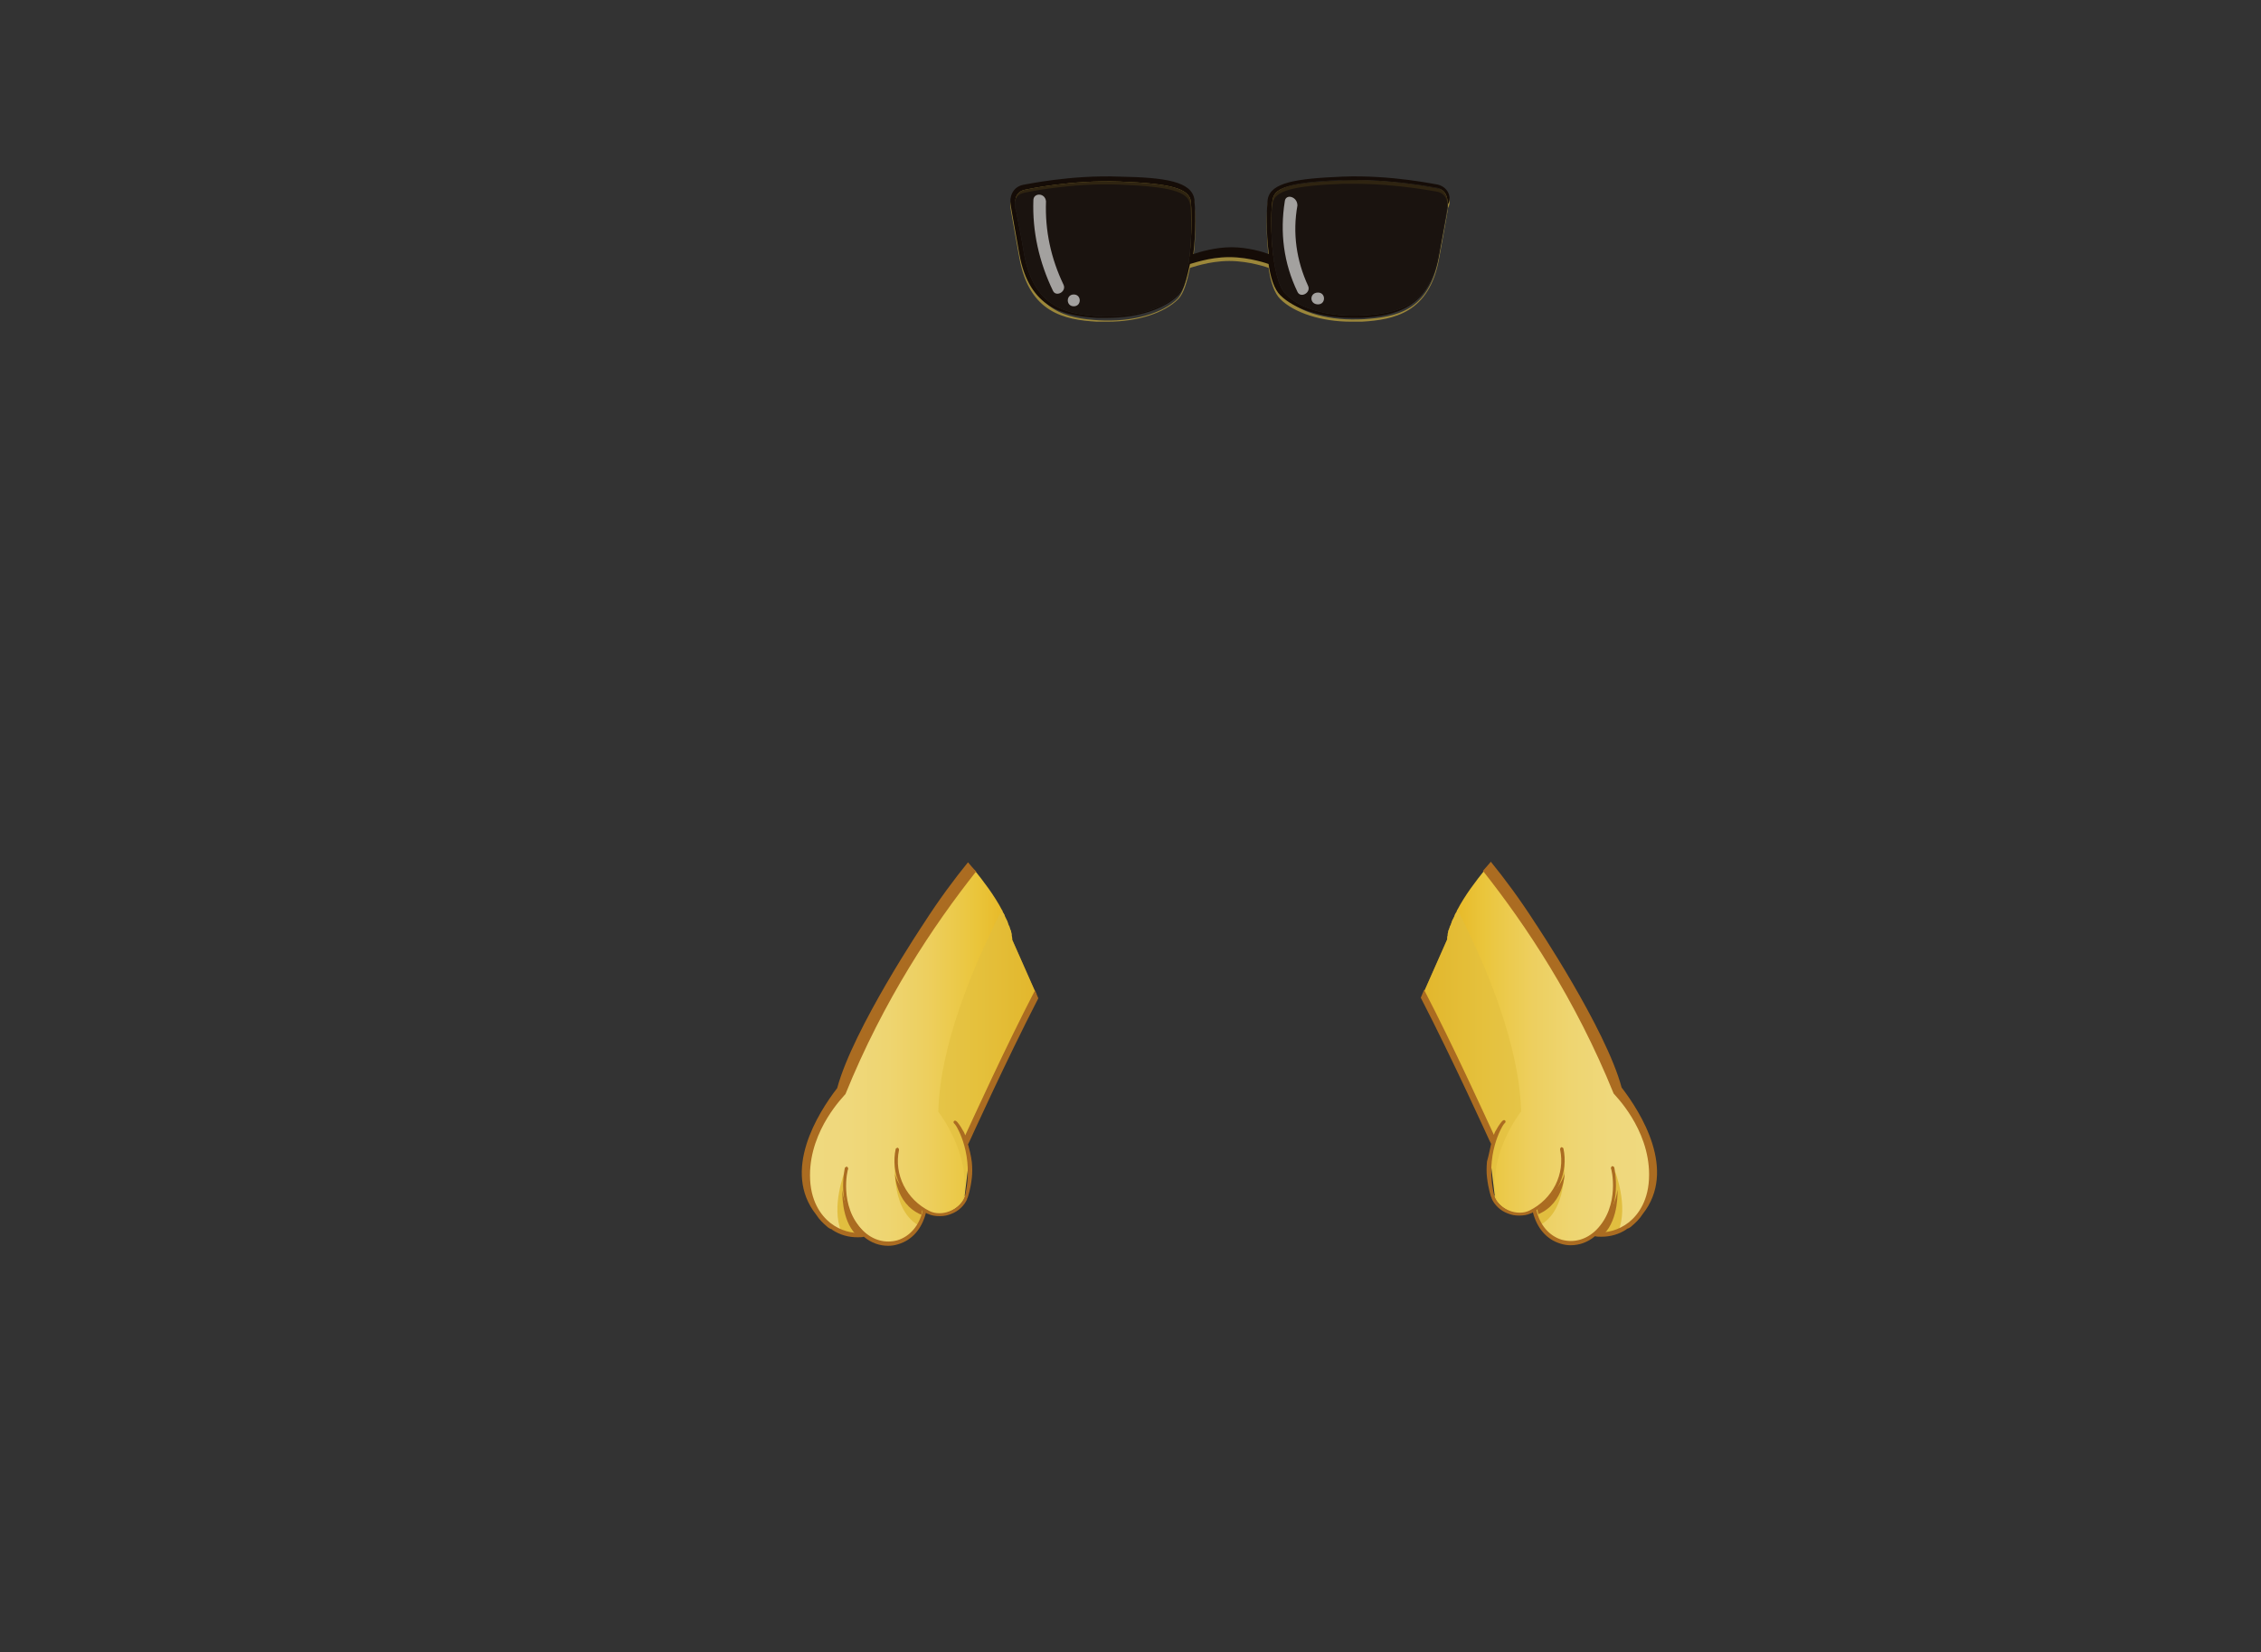 <?xml version="1.0" encoding="utf-8"?>
<!-- Generator: Adobe Illustrator 21.0.0, SVG Export Plug-In . SVG Version: 6.00 Build 0)  -->
<svg version="1.1" id="圖層_1" xmlns="http://www.w3.org/2000/svg" xmlns:xlink="http://www.w3.org/1999/xlink" x="0px" y="0px"
	 viewBox="0 0 822.9 601.4" style="enable-background:new 0 0 822.9 601.4;" xml:space="preserve">
<rect x="0" y="0" width="822.9" height="601.4" fill="#333333" stroke="none"/>
<style type="text/css">
	.st0{fill:url(#SVGID_1_);}
	.st1{fill:#E1BE3F;}
	.st2{fill:#AB6C21;}
	.st3{opacity:0.6;fill:#E1BE3F;enable-background:new    ;}
	.st4{fill:url(#SVGID_2_);}
	.st5{fill:url(#SVGID_3_);}
	.st6{fill:url(#SVGID_4_);}
	.st7{fill:url(#SVGID_5_);}
	.st8{fill:#CE9245;}
	.st9{fill:#A66A22;}
	.st10{opacity:0.6;fill:#CE9245;enable-background:new    ;}
	.st11{fill:#AC6D21;}
	.st12{fill:url(#SVGID_6_);}
	.st13{fill:url(#SVGID_7_);}
	.st14{fill:url(#SVGID_8_);}
	.st15{fill:url(#SVGID_9_);}
	.st16{fill:url(#SVGID_10_);}
	.st17{opacity:0.6;fill:#D69644;enable-background:new    ;}
	.st18{fill:#070505;}
	.st19{fill:#22201E;}
	.st20{fill:url(#SVGID_11_);}
	.st21{fill:#DC827B;}
	.st22{fill:#9B2724;}
	.st23{fill:#8F2022;}
	.st24{fill:#C7812F;}
	.st25{fill:#DCB7A7;}
	.st26{fill:#FEF6F2;}
	.st27{fill:#E5BE51;}
	.st28{fill:#CF361C;}
	.st29{fill:#E9DED9;}
	.st30{fill:#FFFFFF;}
	.st31{fill:none;stroke:#DCB7A7;stroke-width:0.866;stroke-linecap:round;stroke-miterlimit:10;}
	.st32{fill:#9E9E9E;}
	.st33{fill:#E2DFDE;}
	.st34{fill:none;stroke:#9B2724;stroke-width:0.564;stroke-linecap:round;stroke-linejoin:round;stroke-miterlimit:10;}
	.st35{fill:url(#SVGID_12_);}
	.st36{fill:url(#SVGID_13_);}
	.st37{fill:#D69644;}
	.st38{fill:#D04B22;}
	.st39{fill:url(#SVGID_14_);}
	.st40{fill:url(#SVGID_15_);}
	.st41{fill:url(#SVGID_16_);}
	.st42{fill:url(#SVGID_17_);}
	.st43{fill:url(#SVGID_18_);}
	.st44{fill:url(#SVGID_19_);}
	.st45{fill:url(#SVGID_20_);}
	.st46{fill:#FBEEBA;}
	.st47{fill:#F3B699;}
	.st48{fill:#FCF0CA;}
	.st49{fill:none;stroke:#FCF0CA;stroke-width:0.587;stroke-miterlimit:10;}
	.st50{fill:url(#SVGID_21_);}
	.st51{fill:url(#SVGID_22_);}
	.st52{fill:url(#SVGID_23_);}
	.st53{fill:#EEE9E5;}
	.st54{fill:#323130;}
	.st55{fill:#181717;}
	.st56{fill:#A4A09F;}
	.st57{fill:#546B7F;}
	.st58{fill:#92A2AD;}
	.st59{opacity:0.6;fill:#A4A09F;enable-background:new    ;}
	.st60{fill:none;stroke:#A4A09F;stroke-width:0.618;stroke-linecap:round;stroke-miterlimit:10;}
	.st61{fill:#7B8C9F;}
	.st62{fill:#C1E0F6;}
	.st63{fill:url(#SVGID_24_);}
	.st64{opacity:0.6;}
	.st65{fill:#E2BF40;}
	.st66{fill:url(#SVGID_25_);}
	.st67{fill:url(#SVGID_26_);}
	.st68{fill:url(#SVGID_27_);}
	.st69{fill:url(#SVGID_28_);}
	.st70{fill:none;stroke:#FFFFFF;stroke-width:1.811;stroke-linecap:round;stroke-miterlimit:10;}
	.st71{opacity:0.6;fill:#E2BF40;enable-background:new    ;}
	.st72{fill:#3F210E;}
	.st73{opacity:0.35;fill:#FFFFFF;enable-background:new    ;}
	.st74{fill:url(#SVGID_29_);}
	.st75{opacity:0.8;}
	.st76{fill:url(#SVGID_30_);}
	.st77{fill:url(#SVGID_31_);}
	.st78{fill:#B62E22;}
	.st79{fill:#92622F;}
	.st80{fill:url(#SVGID_32_);}
	.st81{fill:#C5A27C;}
	.st82{opacity:0.8;fill:url(#SVGID_33_);enable-background:new    ;}
	.st83{fill:url(#SVGID_34_);}
	.st84{fill:#2B150B;}
	.st85{fill:#97654C;}
	.st86{opacity:0.4;fill:#3E210E;enable-background:new    ;}
	.st87{fill:url(#SVGID_35_);}
	.st88{opacity:0.35;fill:#DF9E83;enable-background:new    ;}
	.st89{fill:#DF9E83;}
	.st90{fill:#F6D4C7;}
	.st91{opacity:0.69;}
	.st92{fill:#CE5E39;}
	.st93{opacity:0.4;}
	.st94{fill:#3E210E;}
	.st95{fill:#DE805C;}
	.st96{fill:url(#SVGID_36_);stroke:#D78863;stroke-width:0.966;stroke-miterlimit:10;}
	.st97{fill:url(#SVGID_37_);}
	.st98{fill:#A66B23;}
	.st99{fill:url(#SVGID_38_);}
	.st100{fill:url(#SVGID_39_);}
	.st101{fill:url(#SVGID_40_);}
	.st102{fill:url(#SVGID_41_);}
	.st103{fill:#824323;}
	.st104{fill:url(#SVGID_42_);}
	.st105{fill:#E6A952;}
	.st106{fill:#BB7F37;}
	.st107{fill:url(#SVGID_43_);}
	.st108{fill:url(#SVGID_44_);}
	.st109{fill:url(#SVGID_45_);}
	.st110{fill:#EBA794;}
	.st111{fill:#40210F;}
	.st112{opacity:0.25;fill:#D69644;enable-background:new    ;}
	.st113{opacity:0.5;fill:#D69644;enable-background:new    ;}
	.st114{fill:#FBF4C3;}
	.st115{fill:#DEBD91;}
	.st116{fill:#D8C7A7;}
	.st117{fill:url(#SVGID_46_);}
	.st118{fill:#893827;}
	.st119{opacity:0.4;fill:#E2BF40;enable-background:new    ;}
	.st120{fill:#895424;}
	.st121{fill:#391E13;}
	.st122{fill:#D7B093;}
	.st123{fill:#EFD39D;}
	.st124{fill:#8C5924;}
	.st125{fill:#B55C4E;}
	.st126{fill:url(#SVGID_47_);}
	.st127{fill:url(#SVGID_48_);}
	.st128{fill:#E0917F;}
	.st129{fill:#AB948D;}
	.st130{fill:url(#SVGID_49_);}
	.st131{fill:url(#SVGID_50_);}
	.st132{opacity:0.6;fill:url(#SVGID_51_);enable-background:new    ;}
	.st133{fill:#CD9449;}
	.st134{fill:url(#SVGID_52_);}
	.st135{fill:url(#SVGID_53_);}
	.st136{fill:url(#SVGID_54_);}
	.st137{fill:url(#SVGID_55_);}
	.st138{fill:#842B20;}
	.st139{fill:url(#SVGID_56_);}
	.st140{fill:url(#SVGID_57_);}
	.st141{opacity:0.6;fill:#D2503A;enable-background:new    ;}
	.st142{fill:#DC7D67;}
	.st143{fill:url(#SVGID_58_);}
	.st144{fill:url(#SVGID_59_);}
	.st145{opacity:0.8;fill:#E2BF40;enable-background:new    ;}
	.st146{fill:url(#SVGID_60_);}
	.st147{opacity:0.4;fill:#59A4C1;enable-background:new    ;}
	.st148{fill:#80B4D2;}
	.st149{fill:#4493BB;}
	.st150{fill:#D2ECF9;}
	.st151{opacity:0.5;fill:#80B4D2;enable-background:new    ;}
	.st152{fill:url(#SVGID_61_);}
	.st153{fill:#976430;}
	.st154{fill:url(#SVGID_62_);}
	.st155{fill:#CAA67E;}
	.st156{fill:#5CA6A6;}
	.st157{fill:url(#SVGID_63_);}
	.st158{fill:#9DD6DE;}
	.st159{fill:none;stroke:#AFDDE3;stroke-width:0.895;stroke-miterlimit:10;}
	.st160{opacity:0.3;enable-background:new    ;}
	.st161{clip-path:url(#SVGID_65_);fill:#9DD6DE;}
	.st162{clip-path:url(#SVGID_67_);fill:#9DD6DE;}
	.st163{opacity:0.6;fill:#FFFFFF;enable-background:new    ;}
	.st164{fill:url(#SVGID_68_);}
	.st165{fill:url(#SVGID_69_);}
	.st166{fill:url(#SVGID_70_);}
	.st167{fill:#150C07;}
	.st168{opacity:0.8;fill:#150C07;enable-background:new    ;}
</style>
<g>
	<g>
		
			<linearGradient id="SVGID_1_" gradientUnits="userSpaceOnUse" x1="1082.408" y1="217.762" x2="1167.388" y2="217.762" gradientTransform="matrix(-1 0 0 -1 1686.164 602)">
			<stop  offset="0" style="stop-color:#EFD97F"/>
			<stop  offset="0.198" style="stop-color:#EFD87C"/>
			<stop  offset="0.373" style="stop-color:#EED571"/>
			<stop  offset="0.539" style="stop-color:#EDCF5F"/>
			<stop  offset="0.698" style="stop-color:#EBC845"/>
			<stop  offset="0.753" style="stop-color:#EAC53B"/>
			<stop  offset="1" style="stop-color:#E5AD14"/>
		</linearGradient>
		<path class="st0" d="M518.6,360.3l8.1-18.3c0-0.4,0-1,0.2-1.5c0-0.2,0-0.4,0-0.4c0-0.4,0.2-0.8,0.2-1c0-0.2,0-0.4,0.2-0.6
			c0.2-0.4,0.2-0.8,0.4-1.2c0-0.2,0-0.2,0.2-0.4c0.2-0.6,0.4-1,0.6-1.7c0-0.2,0.2-0.2,0.2-0.4c0.2-0.4,0.4-0.8,0.6-1.2
			c0-0.2,0.2-0.4,0.2-0.6c0.2-0.4,0.4-0.8,0.6-1c0-0.2,0.2-0.4,0.2-0.6c2.9-5.6,7.1-11,10-14.6c0.2-0.2,0.2-0.2,0.4-0.4
			c15.8,20,33.7,47.2,47.8,81.6c0,0,12.9,12.3,12.9,29.7c0,17.5-13.3,23.1-20.6,21.4l0,0c-8.1,7.1-19.6,2.7-21.8-8.7v-0.2
			c-0.4,0.2-1,0.6-1.7,0.8c-4.8,2.5-11.2-0.6-13.3-5l0,0l0,0c0-0.2-0.2-0.4-0.2-0.6l0.2-0.2l-1.7-14.1h0.4v-3.5l0.6-2.5
			c-0.2-0.6-0.6-1.5-0.8-2.3l-0.6-1l-0.8-2.5v-0.6c-2.7-6.4-6.7-15.4-11.9-26c-3.3-6.9-7.3-14.1-11.2-21L518.6,360.3z"/>
	</g>
	<path class="st1" d="M569.1,420.4c0,0,2.5,19.1-8.3,25.4l-1.9-5.4C558.9,440.4,570.4,434.3,569.1,420.4z"/>
	<path class="st1" d="M587.8,426.4c0,0,5,12.7,1.2,21.8c0,0-3.3,1.2-8.3,0.8C580.8,449.1,589.3,444.7,587.8,426.4z"/>
	<path class="st2" d="M569.5,426.4c0,0,0.2,11.4-9.6,15.6l-0.4-1.7C559.6,440.4,569.5,431.2,569.5,426.4z"/>
	<path class="st2" d="M588.7,433.1c0,0,0.6,10.6-5,16.2l-3.5-0.2C580.2,449.1,587.6,441.8,588.7,433.1z"/>
	<path class="st3" d="M518.6,360.3l8.1-18.3c0-0.4,0-1,0.2-1.5c0-0.2,0-0.4,0-0.4c0-0.4,0.2-0.8,0.2-1c0-0.2,0-0.4,0.2-0.6
		c0.2-0.4,0.2-0.8,0.4-1.2c0-0.2,0-0.2,0.2-0.4c0.2-0.6,0.4-1,0.6-1.7c0-0.2,0.2-0.2,0.2-0.4c0.2-0.4,0.4-0.8,0.6-1.2
		c0-0.2,0.2-0.4,0.2-0.6c0.2-0.4,0.4-0.8,0.6-1c0-0.2,0.2-0.4,0.2-0.6c0,0,0-0.2,0.2-0.2c10.8,21.2,22.5,49.5,23.1,73.4
		c0,0-13.3,16.9-8.5,33.3c-0.4-0.4-0.6-1-0.8-1.7l0,0l0,0c0-0.2-0.2-0.4-0.2-0.6l0.2-0.2l-1.7-14.1h0.4v-3.5l0.8-3.1l-1.9-2.7
		l-1-2.5l-20-43.5c0,0-1-1.2-2.9-4.2L518.6,360.3z"/>
	<g>
		<path class="st2" d="M542.7,416.4l-0.6-1.2l0,0c-0.2-0.4-13.1-28.9-25-52l1.2-2.9l0,0c10.8,20.8,22.7,47,25.4,52.8
			c0.4-1.2,0.8-1.7,0.8-1.7l0,0c1-1.9,2.3-3.5,2.5-3.5c0.2-0.2,0.6-0.2,0.8,0c0.2,0.2,0.2,0.6,0,0.8c-0.2,0.2-0.6,0.6-0.8,1
			c0,0-6.9,10.6-3.1,25.8l0,0c0.8,2.3,2.9,4.2,5.4,5.2c2.5,1,5.2,1,7.3,0c8.5-4.2,13.1-13.3,11.2-22.3c0-0.4,0.2-0.6,0.4-0.8
			c0.4,0,0.6,0.2,0.8,0.4c1.9,8.7-2.1,17.7-9.8,22.5c1.2,5.4,4.6,9.4,9.2,10.8c4.4,1.2,8.9,0,12.5-3.5c8.9-8.9,5.6-22.5,5.4-22.5
			c0-0.4,0.2-0.6,0.4-0.8c0.4,0,0.6,0.2,0.8,0.4c0,0.2,3.5,14.4-5.8,23.7l0,0c2.9,0.2,7.3-0.6,11.2-3.7c3.3-2.7,7.3-7.9,7.3-17.3
			c0-16.9-12.7-29.1-12.7-29.3l-0.2-0.2c-13.9-34.3-32-61.4-47.6-81.1l0.2-0.2c1-1.2,2.1-2.3,2.7-3.1l0,0c5.2,6.4,10.6,13.7,16,22.1
			l0,0c0,0,25.8,38.5,31.6,60.1c7.1,9.2,20.2,30.2,7.7,46c-1.2,1.9-2.7,3.3-4,4.4c-0.4,0.4-1,0.8-1.7,1c-0.2,0-0.2,0.2-0.2,0.2l0,0
			c-2.9,1.9-6,2.7-9.2,2.7c-0.8,0-1.7,0-2.3-0.2c-2.7,2.3-5.8,3.3-8.9,3.3c-1.2,0-2.5-0.2-3.7-0.6c-5-1.5-8.5-5.6-10-11.4
			c-0.2,0.2-0.6,0.4-0.8,0.4c-1.2,0.6-2.7,0.8-4.2,0.8c-1.5,0-2.7-0.2-4.2-0.8c-2.7-1-4.8-3.1-5.8-5.4l0,0c0,0,0,0,0-0.2
			c0-0.2-0.2-0.2-0.2-0.4l0,0c0,0-1-2.7-1.5-7.1c-0.2-1.7-0.2-3.7,0-5.8C541.9,420.4,542.3,418.1,542.7,416.4z"/>
	</g>
</g>
<g>
	<g>
		
			<linearGradient id="SVGID_2_" gradientUnits="userSpaceOnUse" x1="291.353" y1="217.589" x2="376.334" y2="217.589" gradientTransform="matrix(1 0 0 -1 0 602)">
			<stop  offset="0" style="stop-color:#EFD97F"/>
			<stop  offset="0.198" style="stop-color:#EFD87C"/>
			<stop  offset="0.373" style="stop-color:#EED571"/>
			<stop  offset="0.539" style="stop-color:#EDCF5F"/>
			<stop  offset="0.698" style="stop-color:#EBC845"/>
			<stop  offset="0.753" style="stop-color:#EAC53B"/>
			<stop  offset="1" style="stop-color:#E5AD14"/>
		</linearGradient>
		<path class="st4" d="M376.5,360.4l-8.1-18.3c0-0.4,0-1-0.2-1.5c0-0.2,0-0.4,0-0.4c0-0.4-0.2-0.8-0.2-1c0-0.2,0-0.4-0.2-0.6
			c-0.2-0.4-0.2-0.8-0.4-1.2c0-0.2,0-0.2-0.2-0.4c-0.2-0.6-0.4-1-0.6-1.7c0-0.2-0.2-0.2-0.2-0.4c-0.2-0.4-0.4-0.8-0.6-1.2
			c0-0.2-0.2-0.4-0.2-0.6c-0.2-0.4-0.4-0.8-0.6-1c0-0.2-0.2-0.4-0.2-0.6c-2.9-5.6-7.1-11-10-14.6c-0.2-0.2-0.2-0.2-0.4-0.4
			c-15.8,20-33.7,47.2-47.8,81.6c0,0-12.9,12.3-12.9,29.7c0,17.5,13.3,23.1,20.6,21.4l0,0c8.1,7.1,19.6,2.7,21.8-8.7v-0.2
			c0.4,0.2,1,0.6,1.7,0.8c4.8,2.5,11.2-0.6,13.3-5l0,0l0,0c0-0.2,0.2-0.4,0.2-0.6l-0.2-0.2l1.7-14.1h-0.4v-3.5l-0.6-2.5
			c0.2-0.6,0.6-1.5,0.8-2.3l0.6-1l0.8-2.5v-0.6c2.7-6.4,6.7-15.4,11.9-26c3.3-6.9,7.3-14.1,11.2-21L376.5,360.4z"/>
	</g>
	<path class="st1" d="M325.9,420.6c0,0-2.5,19.1,8.3,25.4l1.9-5.4C336.3,440.5,324.7,434.5,325.9,420.6z"/>
	<path class="st1" d="M307.4,426.6c0,0-5,12.7-1.2,21.8c0,0,3.3,1.2,8.3,0.8C314.5,449.3,305.9,444.9,307.4,426.6z"/>
	<path class="st2" d="M325.7,426.6c0,0-0.2,11.4,9.6,15.6l0.4-1.7C335.7,440.5,325.5,431.4,325.7,426.6z"/>
	<path class="st2" d="M306.6,433.3c0,0-0.6,10.6,5,16.2l3.5-0.2C315.1,449.3,307.4,442,306.6,433.3z"/>
	<path class="st3" d="M376.5,360.4l-8.1-18.3c0-0.4,0-1-0.2-1.5c0-0.2,0-0.4,0-0.4c0-0.4-0.2-0.8-0.2-1c0-0.2,0-0.4-0.2-0.6
		c-0.2-0.4-0.2-0.8-0.4-1.2c0-0.2,0-0.2-0.2-0.4c-0.2-0.6-0.4-1-0.6-1.7c0-0.2-0.2-0.2-0.2-0.4c-0.2-0.4-0.4-0.8-0.6-1.2
		c0-0.2-0.2-0.4-0.2-0.6c-0.2-0.4-0.4-0.8-0.6-1c0-0.2-0.2-0.4-0.2-0.6c0,0,0-0.2-0.2-0.2c-10.8,21.2-22.5,49.5-23.1,73.4
		c0,0,13.3,16.9,8.5,33.3c0.4-0.4,0.6-1,0.8-1.7l0,0l0,0c0-0.2,0.2-0.4,0.2-0.6l-0.2-0.2l1.7-14.1h-0.4v-3.5l-0.8-3.1l1.9-2.7l1-2.5
		l20-43.5c0,0,1-1.2,2.9-4.2L376.5,360.4z"/>
	<g>
		<path class="st2" d="M352.3,416.6l0.6-1.2l0,0c0.2-0.4,13.1-28.9,25-52l-1.2-2.9l0,0c-10.8,20.8-22.7,47-25.4,52.8
			c-0.4-1.2-0.8-1.7-0.8-1.7l0,0c-1-1.9-2.3-3.5-2.5-3.5c-0.2-0.2-0.6-0.2-0.8,0c-0.2,0.2-0.2,0.6,0,0.8c0.2,0.2,0.6,0.6,0.8,1
			c0,0,6.9,10.6,3.1,25.8l0,0c-0.8,2.3-2.9,4.2-5.4,5.2c-2.5,1-5.2,1-7.3,0c-8.5-4.2-13.1-13.3-11.2-22.3c0-0.4-0.2-0.6-0.4-0.8
			c-0.4,0-0.6,0.2-0.8,0.4c-1.9,8.7,2.1,17.7,9.8,22.5c-1.2,5.4-4.6,9.4-9.2,10.8c-4.4,1.2-8.9,0-12.5-3.5
			c-8.9-8.9-5.6-22.5-5.4-22.5c0-0.4-0.2-0.6-0.4-0.8c-0.4,0-0.6,0.2-0.8,0.4c0,0.2-3.5,14.4,5.8,23.7l0,0
			c-2.9,0.2-7.3-0.6-11.2-3.7c-3.3-2.7-7.3-7.9-7.3-17.3c0-16.9,12.7-29.1,12.7-29.3l0.2-0.2c13.9-34.3,32-61.4,47.6-81.1L355,317
			c-1-1.2-2.1-2.3-2.7-3.1l0,0c-5.2,6.4-10.6,13.7-16,22.1l0,0c0,0-25.8,38.5-31.6,60.1c-7.1,9.2-20.2,30.2-7.7,46
			c1.2,1.9,2.7,3.3,4,4.4c0.4,0.4,1,0.8,1.7,1c0.2,0,0.2,0.2,0.2,0.2l0,0c2.9,1.9,6,2.7,9.2,2.7c0.8,0,1.7,0,2.3-0.2
			c2.7,2.3,5.8,3.3,8.9,3.3c1.2,0,2.5-0.2,3.7-0.6c5-1.5,8.5-5.6,10-11.4c0.2,0.2,0.6,0.4,0.8,0.4c1.2,0.6,2.7,0.8,4.2,0.8
			s2.7-0.2,4.2-0.8c2.7-1,4.8-3.1,5.8-5.4l0,0c0,0,0,0,0-0.2c0-0.2,0.2-0.2,0.2-0.4l0,0c0,0,1-2.7,1.5-7.1c0.2-1.7,0.2-3.7,0-5.8
			C353.4,420.6,352.8,418.3,352.3,416.6z"/>
	</g>
</g>
<g>
	<path class="st71" d="M523.3,68.6c-0.4,0-16.8-3.6-34.7-2.9c-16.8,0.7-26.1,2.1-27.2,8.2c-0.4,3.2-0.7,11.8,0.4,20
		c-1.8-0.7-7.5-2.5-13.6-2.5s-11.8,1.8-13.9,2.5c1.1-8.2,0.7-16.8,0.4-20c-1.1-6.4-10.4-7.9-27.2-8.2c-17.9-0.7-34.3,2.9-34.7,2.9
		c-4.6,0.7-5.4,5-5,7.1l0,0l0,0c0,0.4,0.4,2.5,3.2,18.2c3.6,20,16.4,22.5,28.2,23.2c1.4,0,2.5,0,3.9,0c11.1,0,20.7-3.2,25.7-8.2
		c2.1-2.1,3.2-6.4,4.3-11.4c0.4,0,6.8-2.5,14.3-2.5c7.5,0,14.3,2.5,14.3,2.5c0.7,5,2.1,9.3,4.3,11.4c5,5,15,8.2,25.7,8.2
		c1.4,0,2.5,0,3.9,0c11.8-0.7,24.7-3.2,28.2-23.2c2.9-15.7,3.2-17.9,3.2-18.2l0,0l0,0C528.3,73.6,527.6,69.4,523.3,68.6z
		 M428.6,108.7c-5.4,5.4-16.4,8.6-28.6,7.9c-11.8-0.7-23.6-3.2-27.2-22.2c-1.4-8.6-2.5-13.2-2.9-15.7c-0.4-1.4-0.4-2.1-0.7-2.9l0,0
		c0-0.4-0.7-5,3.9-5.7l0,0c0,0,16.4-3.6,34.3-2.9c18.2,0.7,25,2.5,25.7,7.1C434,79.4,434,102.9,428.6,108.7z M526.9,75.8L526.9,75.8
		c0,0.7-0.4,1.4-0.4,2.5c-0.4,2.5-1.4,7.1-2.9,15.7c-3.6,19.3-15.4,21.4-27.2,22.2c-12.1,0.7-23.2-2.1-28.6-7.9
		c-5.4-5.4-5.7-28.9-4.6-34.3c0.7-4.6,7.5-6.4,25.7-7.1c1.4,0,2.9,0,3.9,0c16.1,0,30,2.9,30.4,2.9l0,0
		C527.3,70.8,526.9,75.4,526.9,75.8z"/>
	<path class="st167" d="M523.3,67.2c-0.4,0-16.8-3.6-34.7-2.9c-16.8,0.7-26.1,2.1-27.2,8.2c-0.4,3.2-0.7,11.8,0.4,20
		c-1.8-0.7-7.5-2.5-13.6-2.5s-11.8,1.8-13.9,2.5c1.1-8.2,0.7-16.8,0.4-20c-1.1-6.4-10.4-7.9-27.2-8.2c-17.9-0.7-34.3,2.9-34.7,2.9
		c-4.6,0.7-5.4,5-5,7.1l0,0l0,0c0,0.4,0.4,2.5,3.2,18.2c3.6,20,16.4,22.5,28.2,23.2c1.4,0,2.5,0,3.9,0c11.1,0,20.7-3.2,25.7-8.2
		c2.1-2.1,3.2-6.4,4.3-11.4c0.4,0,6.8-2.5,14.3-2.5c7.5,0,14.3,2.5,14.3,2.5c0.7,5,2.1,9.3,4.3,11.4c5,5,15,8.2,25.7,8.2
		c1.4,0,2.5,0,3.9,0c11.8-0.7,24.7-3.2,28.2-23.2c2.9-15.7,3.2-17.9,3.2-18.2l0,0l0,0C528.3,72.6,527.6,68.3,523.3,67.2z
		 M428.6,107.2c-5.4,5.4-16.4,8.6-28.6,7.9c-11.8-0.7-23.6-3.2-27.2-22.2c-1.4-8.6-2.5-13.2-2.9-15.7c-0.4-1.1-0.4-1.8-0.4-2.5l0,0
		c0-0.4-0.7-5,3.9-5.7l0,0c0,0,16.4-3.6,34.3-2.9c18.2,0.7,25,2.5,25.7,7.1C434,78.3,434,101.5,428.6,107.2z M526.9,74.4
		C526.9,74.4,526.9,74.7,526.9,74.4c0,0.7-0.4,1.4-0.4,2.5c-0.4,2.5-1.4,7.1-2.9,15.7c-3.6,19.3-15.4,21.4-27.2,22.2
		c-12.1,0.7-23.2-2.1-28.6-7.9c-5.4-5.4-5.7-28.9-4.6-34.3c0.7-4.6,7.5-6.4,25.7-7.1c1.4,0,2.9,0,3.9,0c16.1,0,30,2.9,30.4,2.9l0,0
		C527.3,69.4,526.9,74.4,526.9,74.4z"/>
	<path class="st168" d="M428.6,107.2c-5.4,5.4-16.4,8.6-28.6,7.9c-11.8-0.7-23.6-3.2-27.2-22.2c-1.4-8.6-2.5-13.2-2.9-15.7
		c-0.4-1.1-0.4-1.8-0.4-2.5l0,0c0-0.4-0.7-5,3.9-5.7l0,0c0,0,16.4-3.6,34.3-2.9c18.2,0.7,25,2.5,25.7,7.1
		C434,78.3,434,101.5,428.6,107.2z"/>
	<path class="st168" d="M526.9,74.4C526.9,74.4,526.9,74.7,526.9,74.4c0,0.7-0.4,1.4-0.4,2.5c-0.4,2.5-1.4,7.1-2.9,15.7
		c-3.6,19.3-15.4,21.4-27.2,22.2c-12.1,0.7-23.2-2.1-28.6-7.9c-5.4-5.4-5.7-28.9-4.6-34.3c0.7-4.6,7.5-6.4,25.7-7.1
		c1.4,0,2.9,0,3.9,0c16.1,0,30,2.9,30.4,2.9l0,0C527.3,69.4,526.9,74.4,526.9,74.4z"/>
	<g class="st64">
		<g>
			<path class="st30" d="M376.1,72.9c-0.4,11.4,2.1,22.5,7.1,32.9c1.1,2.5,5,0.4,3.9-2.1c-4.6-9.6-6.8-19.7-6.4-30.4
				C380.4,70.1,376.1,70.1,376.1,72.9L376.1,72.9z"/>
		</g>
	</g>
	<g class="st64">
		<g>
			<path class="st30" d="M390.8,111.5c2.9,0,2.9-4.3,0-4.3S387.9,111.5,390.8,111.5L390.8,111.5z"/>
		</g>
	</g>
	<g class="st64">
		<g>
			<path class="st30" d="M467.6,73.3c-1.8,11.4-0.4,22.5,4.6,32.9c1.1,2.5,5,0.4,3.9-2.1c-4.3-9.3-5.7-19.3-3.9-29.3
				C472.2,71.5,467.9,70.4,467.6,73.3L467.6,73.3z"/>
		</g>
	</g>
	<g class="st64">
		<g>
			<path class="st30" d="M479.7,110.8c2.9,0,2.9-4.3,0-4.3C476.5,106.5,476.5,110.8,479.7,110.8L479.7,110.8z"/>
		</g>
	</g>
</g>
</svg>
